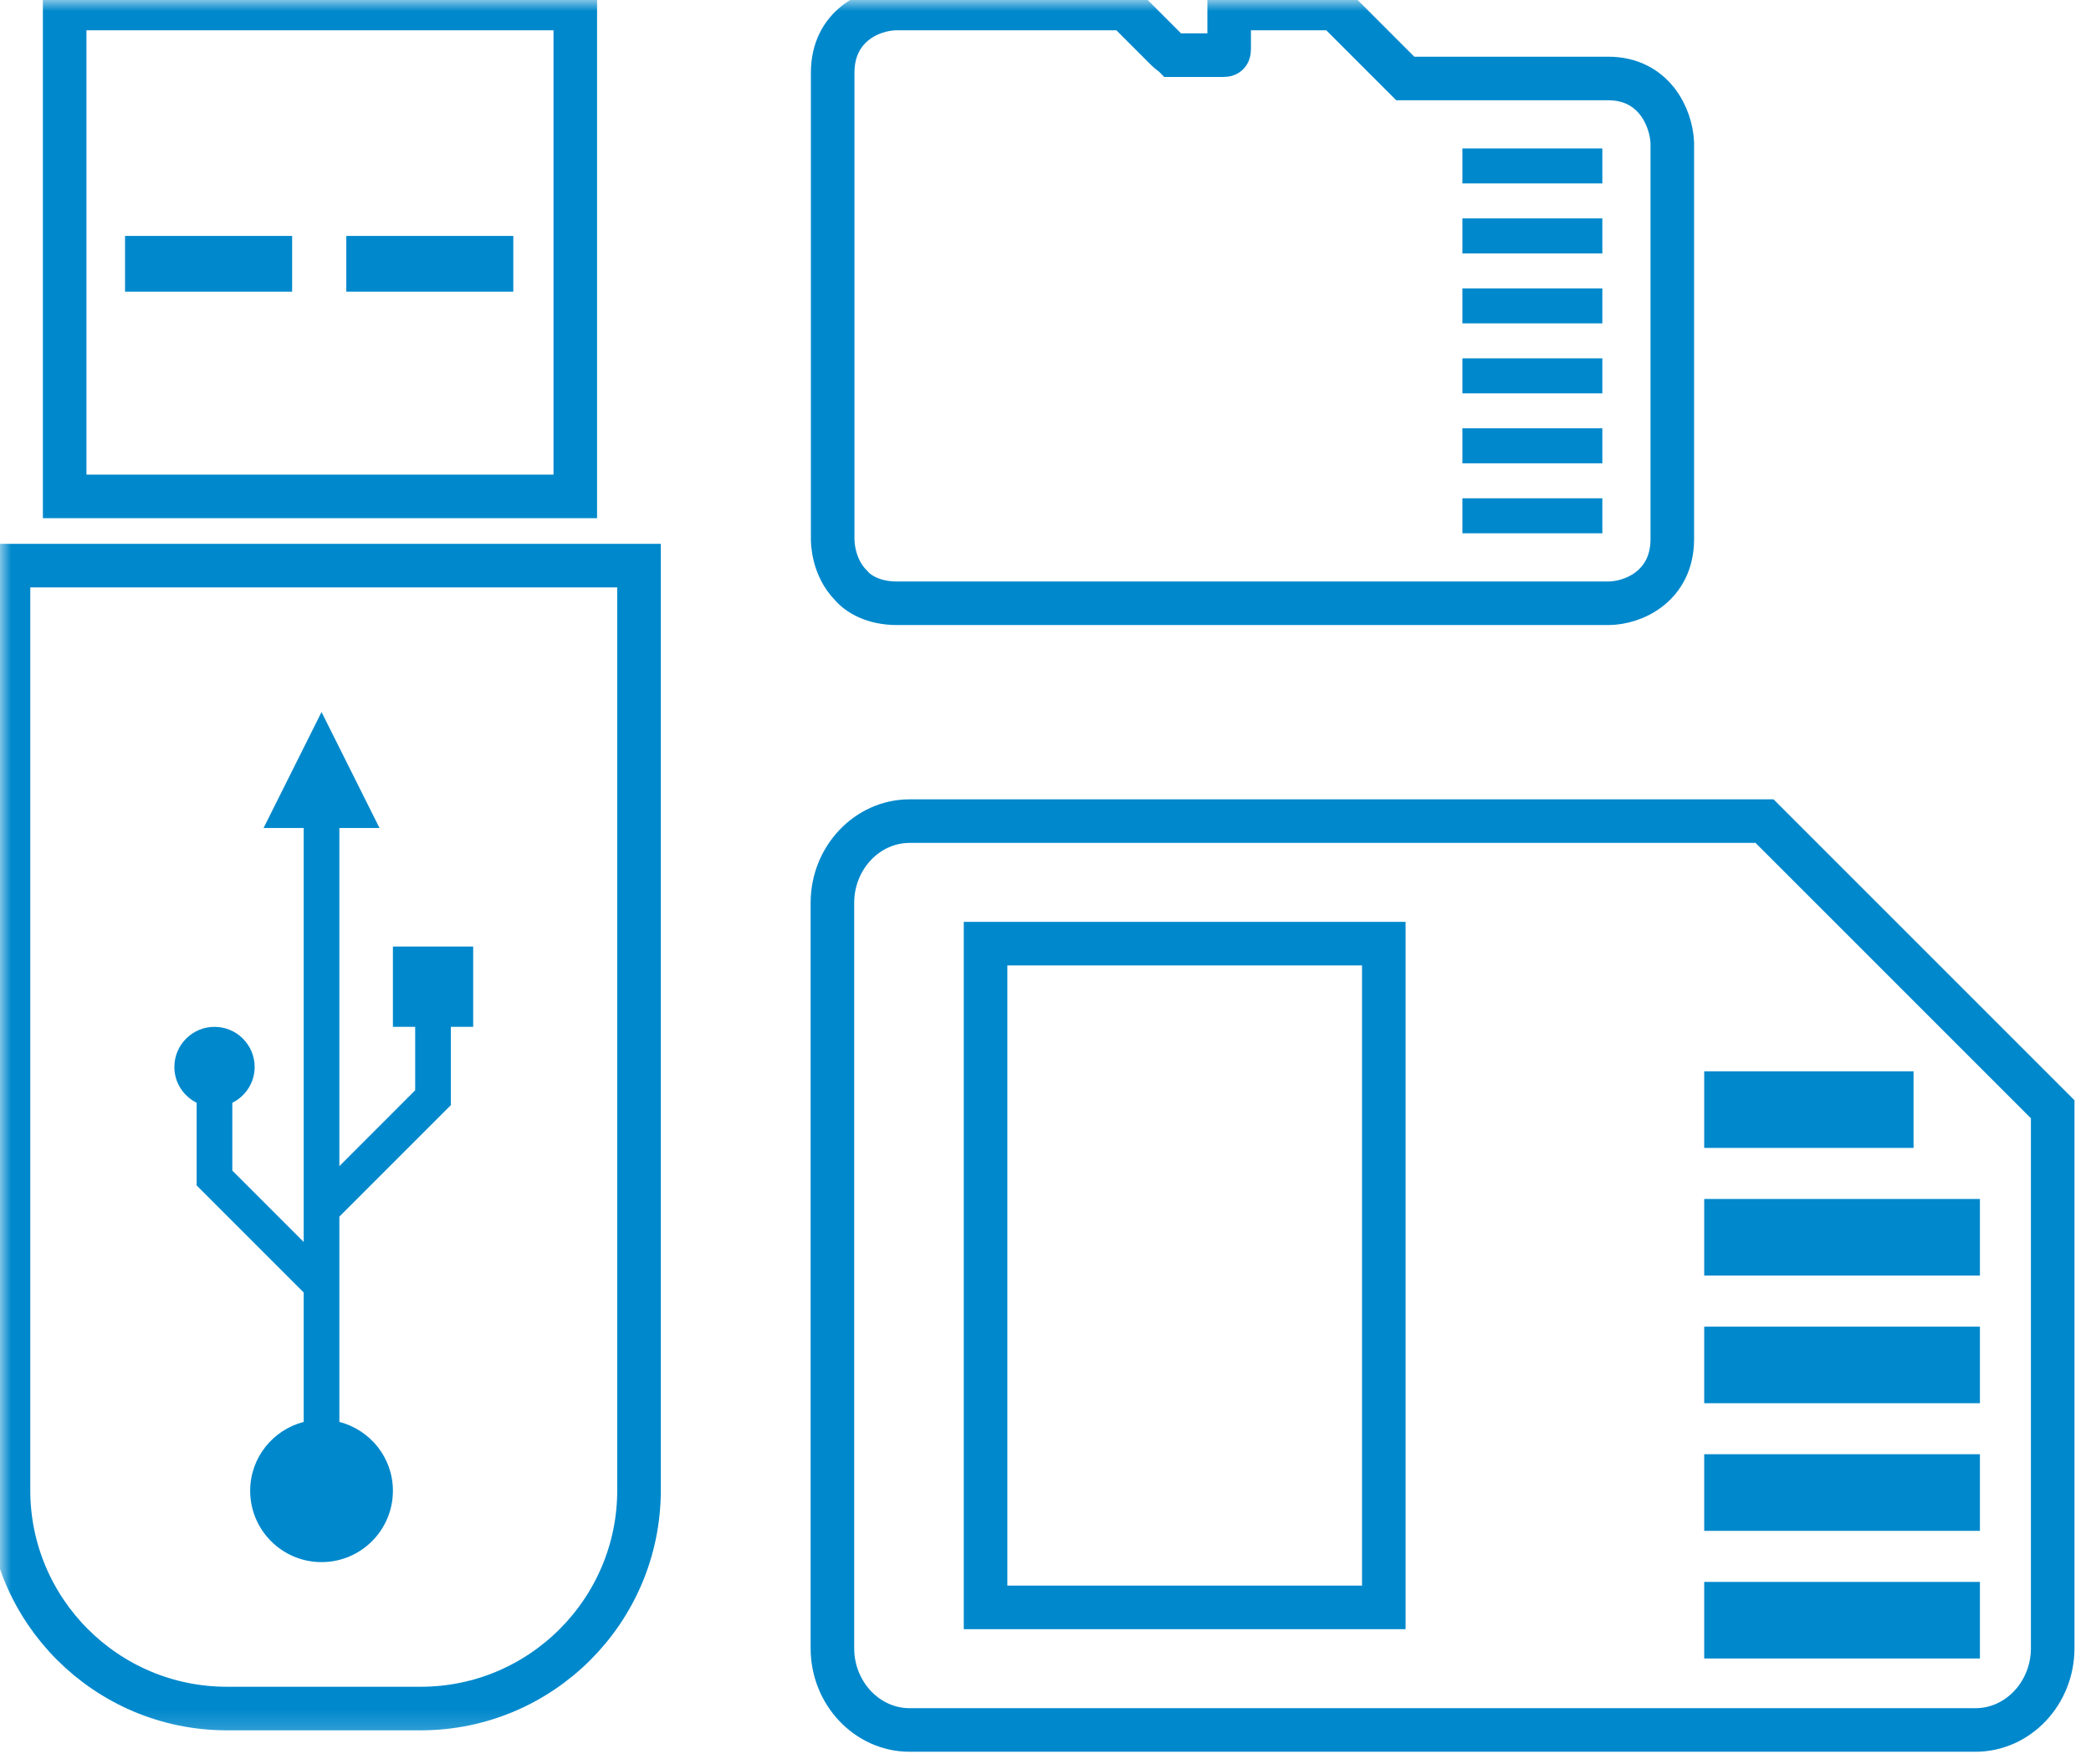 <?xml version="1.0" encoding="UTF-8" standalone="no"?>
<svg width="96px" height="81px" viewBox="0 0 96 81" version="1.1" xmlns="http://www.w3.org/2000/svg" xmlns:xlink="http://www.w3.org/1999/xlink">
    <!-- Generator: Sketch 3.8.1 (29687) - http://www.bohemiancoding.com/sketch -->
    <title>Page 1</title>
    <desc>Created with Sketch.</desc>
    <defs>
        <polygon id="path-1" points="0 79.813 94.631 79.813 94.631 0 0 0"></polygon>
    </defs>
    <g id="Welcome" stroke="none" stroke-width="1" fill="none" fill-rule="evenodd">
        <g id="Landing-Page-HD" transform="translate(-994, -1003)">
            <g id="Page-1" transform="translate(994, 1003)">
                <path d="M94.241,75.673 L94.241,50.927 C89.831,46.516 85.422,42.107 81.012,37.698 L41.76,37.698 C39.81,37.698 38.217,39.386 38.217,41.449 L38.217,75.673 C38.217,77.734 39.81,79.423 41.76,79.423 L90.698,79.423 C92.647,79.423 94.241,77.734 94.241,75.673 L94.241,75.673 Z" id="Stroke-1" stroke="#0088cc" stroke-width="2"></path>
                <mask id="mask-2" fill="white">
                    <use xlink:href="#path-1"></use>
                </mask>
                <g id="Clip-4"></g>
                <polygon id="Fill-3" fill="#0088cc" mask="url(#mask-2)" points="78.242 70.282 90.9 70.282 90.9 66.764 78.242 66.764"></polygon>
                <polygon id="Fill-5" fill="#0088cc" mask="url(#mask-2)" points="78.242 64.422 90.9 64.422 90.9 60.907 78.242 60.907"></polygon>
                <path d="M90.9,55.045 L90.9,58.56 L78.242,58.56 L78.242,55.045 L90.9,55.045" id="Fill-6" fill="#0088cc" mask="url(#mask-2)"></path>
                <polygon id="Fill-7" fill="#0088cc" mask="url(#mask-2)" points="78.242 52.701 87.853 52.701 87.853 49.184 78.242 49.184"></polygon>
                <polygon id="Stroke-8" stroke="#0088cc" stroke-width="2" mask="url(#mask-2)" points="45.248 73.798 45.248 43.323 63.532 43.323 63.532 73.796 45.248 73.796"></polygon>
                <polygon id="Fill-9" fill="#0088cc" mask="url(#mask-2)" points="78.242 76.141 90.9 76.141 90.9 72.626 78.242 72.626"></polygon>
                <path d="M19.321,78.439 L10.411,78.439 C4.886,78.439 0.39,73.944 0.39,68.419 L0.39,25.967 L29.338,25.967 L29.338,68.42 C29.338,73.944 24.845,78.439 19.321,78.439 L19.321,78.439 Z" id="Stroke-10" stroke="#0088cc" stroke-width="2" mask="url(#mask-2)"></path>
                <path d="M26.412,22.79 L2.969,22.79 L2.969,0.39 L26.412,0.39 L26.412,22.79 L26.412,22.79 Z" id="Stroke-11" stroke="#0088cc" stroke-width="2" mask="url(#mask-2)"></path>
                <polygon id="Fill-12" fill="#0088cc" mask="url(#mask-2)" points="5.741 13.39 13.412 13.39 13.412 10.832 5.741 10.832"></polygon>
                <polygon id="Fill-13" fill="#0088cc" mask="url(#mask-2)" points="15.899 13.39 23.566 13.39 23.566 10.832 15.899 10.832"></polygon>
                <path d="M21.724,47.143 L21.724,43.457 L18.039,43.457 L18.039,47.143 L19.061,47.143 L19.061,50.056 L15.581,53.538 L15.581,38.014 L17.424,38.014 L14.762,32.69 L12.1,38.014 L13.943,38.014 L13.943,57.02 L10.666,53.743 L10.666,50.629 C11.271,50.327 11.691,49.708 11.691,48.986 C11.691,47.968 10.866,47.143 9.848,47.143 C8.831,47.143 8.005,47.968 8.005,48.986 C8.005,49.707 8.424,50.327 9.029,50.629 L9.029,54.395 L9.015,54.41 L13.943,59.338 L13.943,65.28 C12.533,65.646 11.486,66.916 11.486,68.44 C11.486,70.25 12.953,71.717 14.762,71.717 C16.572,71.717 18.039,70.25 18.039,68.44 C18.039,66.916 16.991,65.646 15.581,65.28 L15.581,55.854 L20.714,50.721 L20.699,50.707 L20.699,47.143 L21.724,47.143" id="Fill-14" fill="#0088cc" mask="url(#mask-2)"></path>
                <polygon id="Fill-15" fill="#0088cc" mask="url(#mask-2)" points="67.14 24.483 73.565 24.483 73.565 22.877 67.14 22.877"></polygon>
                <polygon id="Fill-16" fill="#0088cc" mask="url(#mask-2)" points="67.14 21.271 73.565 21.271 73.565 19.664 67.14 19.664"></polygon>
                <polygon id="Fill-17" fill="#0088cc" mask="url(#mask-2)" points="67.14 18.059 73.565 18.059 73.565 16.452 67.14 16.452"></polygon>
                <polygon id="Fill-18" fill="#0088cc" mask="url(#mask-2)" points="67.14 14.846 73.565 14.846 73.565 13.24 67.14 13.24"></polygon>
                <polygon id="Fill-19" fill="#0088cc" mask="url(#mask-2)" points="67.14 11.634 73.565 11.634 73.565 10.027 67.14 10.027"></polygon>
                <polygon id="Fill-20" fill="#0088cc" mask="url(#mask-2)" points="67.14 8.421 73.565 8.421 73.565 6.815 67.14 6.815"></polygon>
                <path d="M76.777,24.751 L76.777,6.547 C76.724,5.37 75.921,3.603 73.833,3.603 L64.517,3.603 L61.305,0.39 L56.432,0.39 L56.432,2.264 C56.432,2.532 56.272,2.532 56.165,2.532 L53.863,2.532 C53.809,2.478 53.702,2.425 53.541,2.264 L53.488,2.211 L51.668,0.39 L41.174,0.39 C39.996,0.39 38.229,1.193 38.229,3.335 L38.229,24.751 C38.229,24.858 38.229,26.036 39.086,26.892 C39.407,27.267 40.103,27.696 41.174,27.696 L73.833,27.696 C75.011,27.696 76.777,26.892 76.777,24.751 L76.777,24.751 Z" id="Stroke-21" stroke="#0088cc" stroke-width="2" mask="url(#mask-2)"></path>
            </g>
        </g>
    </g>
</svg>